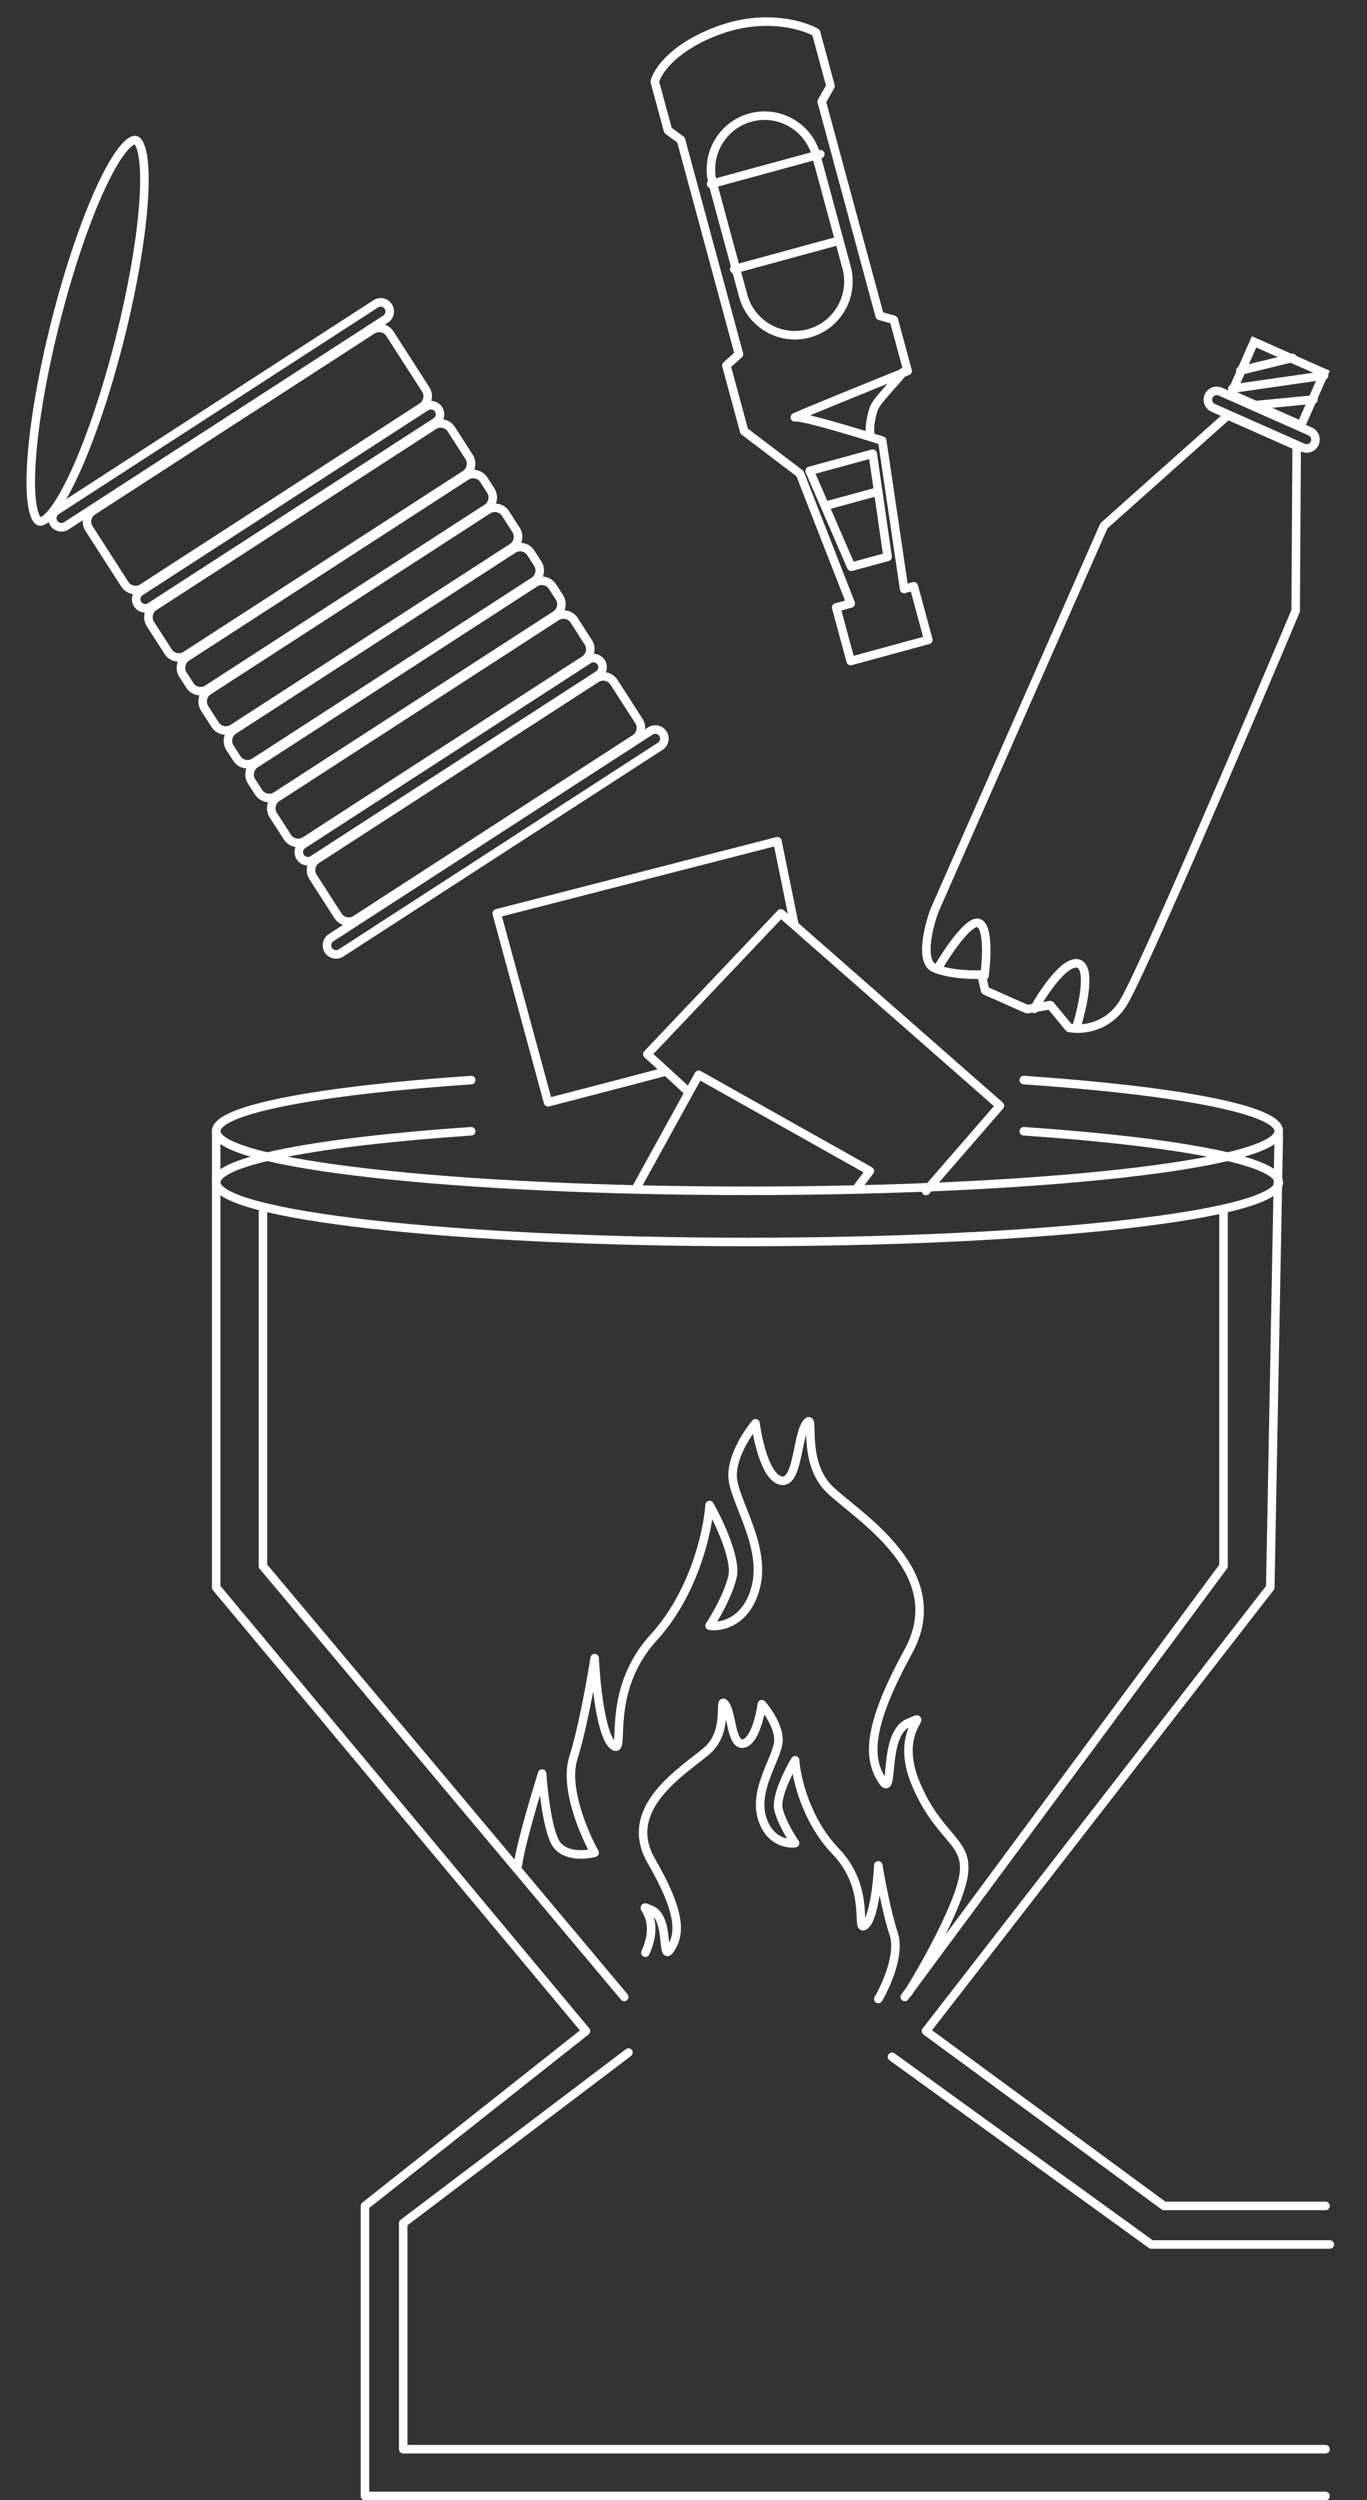 <svg width="175" height="320" viewBox="0 0 175 320" fill="none" xmlns="http://www.w3.org/2000/svg">
<rect x="0" y="0" width="175" height="320" fill="#333333" stroke="none"/>
<path fill-rule="evenodd" clip-rule="evenodd" d="M48.397 39.343L7.528 65.798C7.241 65.984 7.158 66.368 7.343 66.655C7.529 66.943 7.911 67.026 8.198 66.84L49.067 40.386C49.354 40.2 49.436 39.816 49.251 39.528C49.066 39.24 48.683 39.157 48.397 39.343ZM6.938 64.88C6.146 65.393 5.918 66.453 6.429 67.247C6.94 68.042 7.996 68.27 8.788 67.758L49.657 41.303C50.449 40.791 50.677 39.731 50.166 38.936C49.655 38.142 48.599 37.913 47.806 38.426L6.938 64.88Z" fill="white"/>
<path fill-rule="evenodd" clip-rule="evenodd" d="M83.554 94.013L42.685 120.468C42.398 120.653 42.315 121.037 42.501 121.325C42.686 121.613 43.068 121.696 43.355 121.51L84.224 95.056C84.511 94.87 84.594 94.486 84.408 94.198C84.223 93.91 83.841 93.828 83.554 94.013ZM42.095 119.55C41.303 120.063 41.075 121.123 41.586 121.917C42.097 122.712 43.153 122.94 43.945 122.428L84.814 95.973C85.606 95.46 85.834 94.401 85.323 93.606C84.812 92.812 83.756 92.583 82.964 93.096L42.095 119.55Z" fill="white"/>
<path fill-rule="evenodd" clip-rule="evenodd" d="M54.826 52.5L18.26 76.17C17.973 76.356 17.89 76.74 18.075 77.028C18.26 77.315 18.643 77.398 18.93 77.212L55.497 53.543C55.784 53.357 55.866 52.973 55.681 52.685C55.496 52.397 55.113 52.314 54.826 52.5ZM17.67 75.252C16.878 75.765 16.65 76.825 17.161 77.619C17.672 78.414 18.728 78.642 19.52 78.13L56.087 54.46C56.879 53.947 57.107 52.888 56.596 52.093C56.085 51.298 55.028 51.07 54.236 51.583L17.67 75.252Z" fill="white"/>
<path fill-rule="evenodd" clip-rule="evenodd" d="M47.955 42.685L12.178 65.844C11.673 66.171 11.528 66.847 11.854 67.353L16.433 74.474C16.759 74.981 17.432 75.126 17.937 74.799L53.714 51.641C54.219 51.314 54.364 50.638 54.039 50.131L49.46 43.011C49.134 42.504 48.46 42.358 47.955 42.685ZM11.588 64.927C10.578 65.58 10.288 66.932 10.939 67.945L15.518 75.066C16.17 76.079 17.517 76.371 18.527 75.717L54.304 52.558C55.314 51.904 55.605 50.553 54.953 49.539L50.374 42.419C49.722 41.406 48.375 41.114 47.365 41.768L11.588 64.927Z" fill="white"/>
<path fill-rule="evenodd" clip-rule="evenodd" d="M55.819 54.914L20.042 78.073C19.537 78.399 19.392 79.075 19.718 79.582L21.984 83.106C22.31 83.612 22.983 83.758 23.488 83.431L59.265 60.273C59.77 59.946 59.916 59.27 59.59 58.763L57.324 55.239C56.998 54.733 56.324 54.587 55.819 54.914ZM19.452 77.155C18.442 77.809 18.152 79.16 18.803 80.174L21.07 83.698C21.721 84.711 23.068 85.002 24.078 84.349L59.855 61.19C60.865 60.536 61.156 59.185 60.504 58.171L58.238 54.647C57.587 53.634 56.239 53.343 55.229 53.996L19.452 77.155Z" fill="white"/>
<path fill-rule="evenodd" clip-rule="evenodd" d="M59.983 61.388L24.206 84.546C23.701 84.873 23.555 85.549 23.881 86.055L24.759 87.421C25.085 87.928 25.759 88.074 26.264 87.747L62.041 64.588C62.546 64.261 62.691 63.585 62.365 63.079L61.487 61.713C61.161 61.206 60.488 61.06 59.983 61.388ZM23.616 83.629C22.606 84.282 22.315 85.634 22.967 86.647L23.845 88.013C24.497 89.026 25.844 89.318 26.854 88.664L62.631 65.505C63.641 64.852 63.931 63.5 63.28 62.487L62.401 61.121C61.75 60.108 60.403 59.816 59.393 60.47L23.616 83.629Z" fill="white"/>
<path fill-rule="evenodd" clip-rule="evenodd" d="M62.758 65.704L26.981 88.862C26.476 89.189 26.331 89.865 26.657 90.372L27.997 92.457C28.323 92.964 28.997 93.109 29.502 92.782L65.279 69.624C65.784 69.297 65.929 68.621 65.603 68.115L64.263 66.029C63.937 65.523 63.263 65.377 62.758 65.704ZM26.391 87.945C25.381 88.599 25.09 89.95 25.742 90.964L27.083 93.049C27.735 94.062 29.082 94.354 30.092 93.7L65.869 70.541C66.879 69.887 67.169 68.536 66.518 67.523L65.177 65.438C64.525 64.424 63.178 64.133 62.168 64.786L26.391 87.945Z" fill="white"/>
<path fill-rule="evenodd" clip-rule="evenodd" d="M65.996 70.739L30.219 93.898C29.714 94.225 29.569 94.9 29.895 95.407L30.773 96.773C31.099 97.279 31.773 97.425 32.278 97.098L68.055 73.94C68.56 73.613 68.705 72.937 68.379 72.43L67.501 71.064C67.175 70.558 66.501 70.412 65.996 70.739ZM29.629 92.98C28.619 93.634 28.329 94.986 28.98 95.999L29.859 97.365C30.51 98.378 31.858 98.669 32.867 98.016L68.645 74.857C69.655 74.203 69.945 72.852 69.293 71.838L68.415 70.473C67.763 69.459 66.416 69.168 65.406 69.822L29.629 92.98Z" fill="white"/>
<path fill-rule="evenodd" clip-rule="evenodd" d="M68.772 75.055L32.995 98.214C32.49 98.541 32.345 99.217 32.67 99.723L33.549 101.089C33.874 101.596 34.548 101.742 35.053 101.415L70.83 78.256C71.335 77.929 71.481 77.253 71.155 76.747L70.276 75.381C69.951 74.874 69.277 74.728 68.772 75.055ZM32.405 97.297C31.395 97.951 31.104 99.302 31.756 100.315L32.634 101.681C33.286 102.694 34.633 102.986 35.643 102.332L71.42 79.173C72.43 78.52 72.721 77.168 72.069 76.155L71.191 74.789C70.539 73.776 69.192 73.484 68.182 74.138L32.405 97.297Z" fill="white"/>
<path fill-rule="evenodd" clip-rule="evenodd" d="M71.547 79.372L35.77 102.53C35.265 102.857 35.12 103.533 35.446 104.04L37.249 106.844C37.575 107.351 38.249 107.497 38.754 107.17L74.531 84.011C75.036 83.684 75.181 83.008 74.855 82.502L73.052 79.697C72.726 79.191 72.052 79.045 71.547 79.372ZM35.181 101.613C34.17 102.267 33.88 103.618 34.532 104.632L36.335 107.436C36.987 108.45 38.334 108.741 39.344 108.087L75.121 84.929C76.131 84.275 76.421 82.923 75.77 81.91L73.966 79.105C73.315 78.092 71.968 77.801 70.957 78.454L35.181 101.613Z" fill="white"/>
<path fill-rule="evenodd" clip-rule="evenodd" d="M75.643 84.871L39.076 108.541C38.789 108.727 38.707 109.111 38.892 109.399C39.077 109.686 39.46 109.769 39.747 109.584L76.314 85.914C76.601 85.728 76.683 85.344 76.498 85.056C76.313 84.768 75.93 84.685 75.643 84.871ZM38.486 107.624C37.694 108.136 37.467 109.196 37.978 109.99C38.489 110.785 39.545 111.014 40.337 110.501L76.904 86.831C77.696 86.318 77.923 85.259 77.412 84.464C76.901 83.67 75.845 83.441 75.053 83.954L38.486 107.624Z" fill="white"/>
<path fill-rule="evenodd" clip-rule="evenodd" d="M76.636 87.285L40.859 110.444C40.354 110.77 40.209 111.446 40.534 111.953L43.726 116.915C44.051 117.422 44.725 117.568 45.23 117.241L81.007 94.082C81.512 93.755 81.657 93.08 81.332 92.573L78.14 87.61C77.814 87.104 77.141 86.958 76.636 87.285ZM40.269 109.526C39.259 110.18 38.968 111.531 39.62 112.545L42.811 117.507C43.463 118.521 44.81 118.812 45.82 118.158L81.597 95C82.607 94.346 82.898 92.994 82.246 91.981L79.055 87.019C78.403 86.005 77.056 85.714 76.046 86.368L40.269 109.526Z" fill="white"/>
<path fill-rule="evenodd" clip-rule="evenodd" d="M9.068 60.336C11.011 56.117 13.083 50.086 14.808 43.247C16.532 36.409 17.568 30.115 17.859 25.476C18.005 23.148 17.959 21.292 17.741 20.011C17.632 19.367 17.489 18.933 17.349 18.671C17.297 18.573 17.254 18.516 17.227 18.485C17.188 18.5 17.124 18.529 17.032 18.59C16.784 18.754 16.453 19.067 16.051 19.582C15.252 20.605 14.333 22.216 13.357 24.334C11.414 28.553 9.342 34.584 7.618 41.422C5.894 48.261 4.857 54.555 4.567 59.194C4.421 61.522 4.467 63.378 4.684 64.659C4.794 65.303 4.936 65.737 5.077 65.999C5.129 66.097 5.171 66.153 5.199 66.184C5.238 66.17 5.301 66.141 5.394 66.08C5.642 65.916 5.973 65.602 6.375 65.088C7.173 64.065 8.093 62.454 9.068 60.336ZM5.151 66.197C5.151 66.197 5.153 66.196 5.157 66.196C5.153 66.197 5.151 66.197 5.151 66.197ZM5.23 66.215C5.234 66.217 5.235 66.218 5.235 66.218C5.235 66.218 5.234 66.217 5.23 66.215ZM17.275 18.473C17.275 18.473 17.273 18.474 17.269 18.474C17.273 18.473 17.275 18.473 17.275 18.473ZM17.195 18.455C17.192 18.453 17.19 18.452 17.19 18.452C17.19 18.452 17.192 18.453 17.195 18.455ZM4.928 67.26C7.496 67.912 12.391 57.281 15.863 43.515C19.334 29.749 20.066 18.061 17.498 17.41C14.93 16.758 10.034 27.389 6.563 41.155C3.092 54.921 2.36 66.608 4.928 67.26Z" fill="white"/>
<path fill-rule="evenodd" clip-rule="evenodd" d="M119.367 81.752C119.446 82.043 119.275 82.343 118.985 82.422L109.045 85.131C108.755 85.21 108.456 85.038 108.377 84.747L106.521 77.891C106.442 77.6 106.613 77.3 106.903 77.221L108.181 76.873L101.955 60.95L94.94 55.626C94.844 55.553 94.775 55.45 94.743 55.334L92.465 46.919C92.411 46.72 92.474 46.507 92.628 46.369L93.987 45.151L86.701 18.236L85.19 17.13C85.091 17.057 85.019 16.952 84.986 16.832L83.299 10.599C83.275 10.511 83.273 10.418 83.295 10.329C83.664 8.775 85.931 5.512 91.86 3.352C97.849 1.169 102.896 2.629 104.737 3.687C104.863 3.759 104.954 3.878 104.992 4.018L106.848 10.874C106.886 11.014 106.867 11.163 106.795 11.289L105.776 13.074L113.061 39.982L114.571 40.41C114.755 40.462 114.898 40.607 114.948 40.792L116.72 47.337C116.792 47.604 116.654 47.883 116.398 47.986C113.843 49.017 110.056 50.551 107.002 51.801C105.728 52.323 104.583 52.795 103.708 53.16C104.499 53.347 105.475 53.607 106.515 53.899C108.79 54.538 111.397 55.337 113.103 55.878C113.302 55.941 113.447 56.111 113.478 56.318L116.192 74.69L116.843 74.512C117.133 74.433 117.432 74.605 117.511 74.896L119.367 81.752ZM118.174 81.512L116.603 75.709L115.886 75.904C115.736 75.945 115.576 75.92 115.445 75.835C115.315 75.749 115.228 75.612 115.205 75.458L112.451 56.816C110.757 56.282 108.342 55.545 106.221 54.95C105.09 54.633 104.049 54.357 103.248 54.174C102.847 54.082 102.514 54.016 102.264 53.978C102.139 53.96 102.044 53.95 101.976 53.946C101.94 53.944 101.92 53.945 101.912 53.945C101.896 53.949 101.877 53.954 101.856 53.957C101.842 53.96 101.81 53.965 101.77 53.966C101.75 53.966 101.714 53.966 101.671 53.959C101.635 53.954 101.546 53.937 101.451 53.874C101.336 53.797 101.224 53.656 101.209 53.46C101.197 53.298 101.259 53.181 101.286 53.136C101.339 53.049 101.403 52.997 101.416 52.987L101.418 52.986C101.456 52.955 101.494 52.934 101.506 52.927L101.506 52.927C101.566 52.893 101.662 52.849 101.764 52.803C101.984 52.704 102.34 52.551 102.798 52.358C103.717 51.971 105.063 51.416 106.591 50.79C109.473 49.61 113.006 48.178 115.543 47.154L113.979 41.376L112.469 40.949C112.285 40.897 112.142 40.752 112.092 40.566L104.667 13.142C104.629 13.002 104.648 12.853 104.72 12.727L105.739 10.942L104.003 4.529C102.255 3.623 97.685 2.391 92.231 4.378C86.713 6.389 84.752 9.29 84.388 10.457L85.986 16.361L87.497 17.468C87.596 17.541 87.668 17.646 87.701 17.765L95.126 45.19C95.18 45.39 95.117 45.603 94.963 45.74L93.603 46.959L95.745 54.867L102.733 60.172C102.813 60.233 102.875 60.315 102.912 60.408L109.416 77.041C109.472 77.185 109.465 77.347 109.396 77.485C109.326 77.624 109.201 77.726 109.052 77.767L107.713 78.132L109.284 83.934L118.174 81.512Z" fill="white"/>
<path fill-rule="evenodd" clip-rule="evenodd" d="M111.586 56.33C111.296 56.409 110.998 56.237 110.919 55.946C110.777 55.424 110.798 54.746 110.882 54.103C110.969 53.444 111.133 52.754 111.327 52.175C111.449 51.807 111.722 51.392 112.022 50.994C112.333 50.581 112.716 50.133 113.106 49.69C113.307 49.462 113.508 49.237 113.703 49.019C114.286 48.368 114.816 47.776 115.131 47.333C115.306 47.087 115.645 47.03 115.89 47.206C116.135 47.381 116.191 47.722 116.017 47.967C115.663 48.465 115.069 49.128 114.474 49.793C114.288 50.001 114.101 50.21 113.922 50.413C113.536 50.852 113.175 51.275 112.89 51.652C112.595 52.044 112.42 52.336 112.359 52.521C112.187 53.037 112.039 53.659 111.961 54.246C111.882 54.849 111.885 55.351 111.969 55.66C112.048 55.951 111.876 56.251 111.586 56.33Z" fill="white"/>
<path fill-rule="evenodd" clip-rule="evenodd" d="M91.777 23.348L95.659 37.683C96.573 41.06 100.042 43.054 103.408 42.136C106.774 41.219 108.761 37.738 107.847 34.361L103.966 20.026C103.052 16.649 99.582 14.655 96.216 15.572C92.85 16.49 90.863 19.971 91.777 23.348ZM103.693 43.19C107.639 42.115 109.969 38.034 108.897 34.075L105.016 19.74C103.944 15.781 99.877 13.444 95.931 14.519C91.985 15.594 89.655 19.675 90.727 23.634L94.609 37.969C95.68 41.928 99.748 44.266 103.693 43.19Z" fill="white"/>
<path fill-rule="evenodd" clip-rule="evenodd" d="M107.873 30.673C107.952 30.964 107.78 31.264 107.49 31.343L94.134 34.983C93.844 35.062 93.545 34.89 93.466 34.599C93.387 34.308 93.558 34.008 93.848 33.929L107.205 30.289C107.495 30.21 107.794 30.382 107.873 30.673ZM105.541 19.596C105.62 19.887 105.449 20.187 105.159 20.266L91.18 24.075C90.891 24.154 90.591 23.982 90.513 23.692C90.434 23.401 90.605 23.101 90.895 23.021L104.873 19.212C105.163 19.133 105.462 19.305 105.541 19.596Z" fill="white"/>
<path fill-rule="evenodd" clip-rule="evenodd" d="M114.169 71.191C114.208 71.464 114.038 71.724 113.773 71.796L109.114 73.066C108.853 73.137 108.58 73.005 108.472 72.757L103.149 60.487C103.086 60.342 103.089 60.176 103.157 60.033C103.226 59.89 103.353 59.784 103.505 59.742L111.581 57.541C111.732 57.501 111.892 57.526 112.023 57.612C112.153 57.698 112.24 57.835 112.262 57.99L114.169 71.191ZM113.023 70.869L111.971 63.586L106.345 65.119L109.282 71.888L113.023 70.869ZM105.906 64.108L111.814 62.498L111.274 58.757L104.398 60.631L105.906 64.108Z" fill="white"/>
<path fill-rule="evenodd" clip-rule="evenodd" d="M156.814 52.758C156.973 52.616 157.2 52.58 157.395 52.666L166.216 56.578C166.414 56.666 166.541 56.864 166.54 57.081L166.412 78.182C166.411 78.253 166.397 78.325 166.369 78.391C163.106 86.144 158.079 97.969 153.605 108.245C151.368 113.383 149.268 118.136 147.595 121.801C146.759 123.633 146.028 125.195 145.44 126.399C144.857 127.589 144.399 128.462 144.11 128.889C141.843 132.242 138.273 132.419 136.736 132.076C136.618 132.05 136.512 131.985 136.435 131.891L134.246 129.236L131.578 129.7C131.472 129.718 131.363 129.705 131.265 129.661L125.896 127.28C125.739 127.211 125.625 127.071 125.586 126.904L125.214 125.291C124.57 125.3 123.702 125.276 122.787 125.182C121.641 125.064 120.375 124.832 119.377 124.389C118.708 124.093 118.356 123.484 118.188 122.83C118.021 122.18 118.015 121.413 118.087 120.649C118.233 119.115 118.716 117.434 119.114 116.354C119.118 116.343 119.122 116.333 119.127 116.322L140.826 67.072C140.857 67.001 140.904 66.937 140.962 66.885L156.814 52.758ZM157.275 53.807L141.773 67.622L120.129 116.748C119.752 117.776 119.304 119.352 119.171 120.753C119.103 121.46 119.12 122.083 119.242 122.558C119.363 123.028 119.564 123.278 119.816 123.39C120.659 123.764 121.792 123.982 122.898 124.096C123.995 124.209 125.019 124.215 125.618 124.186C125.881 124.174 126.115 124.352 126.174 124.609L126.585 126.392L131.554 128.596L134.371 128.106C134.564 128.072 134.759 128.145 134.884 128.296L137.149 131.045C138.488 131.27 141.353 131.022 143.21 128.276C143.448 127.924 143.874 127.122 144.463 125.918C145.045 124.727 145.771 123.174 146.606 121.346C148.275 117.69 150.372 112.944 152.608 107.808C157.06 97.581 162.061 85.818 165.324 78.066L165.449 57.432L157.275 53.807Z" fill="white"/>
<path fill-rule="evenodd" clip-rule="evenodd" d="M135.122 125.984C133.991 127.402 133.065 129.008 132.919 129.338C132.798 129.614 132.476 129.739 132.202 129.617C131.927 129.495 131.802 129.173 131.924 128.897C132.118 128.457 133.101 126.771 134.273 125.301C134.86 124.566 135.521 123.85 136.18 123.37C136.807 122.913 137.611 122.543 138.378 122.883C139.028 123.171 139.288 123.865 139.392 124.51C139.5 125.186 139.472 126.01 139.375 126.85C139.182 128.538 138.696 130.433 138.31 131.663C138.219 131.951 137.914 132.11 137.627 132.019C137.34 131.929 137.181 131.622 137.272 131.335C137.646 130.143 138.111 128.32 138.294 126.725C138.386 125.924 138.403 125.215 138.317 124.684C138.227 124.122 138.054 123.934 137.938 123.882C137.745 123.797 137.395 123.834 136.82 124.253C136.277 124.649 135.687 125.276 135.122 125.984ZM123.096 120.424C122.094 121.664 121.079 123.251 120.45 124.334C120.299 124.595 119.966 124.683 119.706 124.532C119.447 124.38 119.359 124.046 119.51 123.785C120.154 122.674 121.201 121.036 122.251 119.736C122.772 119.09 123.315 118.502 123.825 118.107C124.079 117.91 124.349 117.741 124.625 117.646C124.903 117.55 125.233 117.513 125.552 117.655C126.095 117.896 126.368 118.474 126.521 119.002C126.683 119.563 126.76 120.25 126.789 120.952C126.846 122.361 126.709 123.946 126.566 124.977C126.525 125.276 126.25 125.484 125.952 125.443C125.655 125.401 125.447 125.125 125.488 124.827C125.625 123.836 125.755 122.319 125.701 120.996C125.674 120.332 125.602 119.745 125.475 119.306C125.339 118.836 125.185 118.687 125.113 118.654C125.105 118.652 125.067 118.648 124.98 118.678C124.86 118.72 124.696 118.811 124.49 118.971C124.08 119.289 123.6 119.8 123.096 120.424ZM125.115 118.655C125.115 118.655 125.115 118.655 125.113 118.654L125.115 118.655Z" fill="white"/>
<path fill-rule="evenodd" clip-rule="evenodd" d="M167.509 55.723L156.004 50.62C155.707 50.488 155.359 50.623 155.228 50.922C155.096 51.22 155.231 51.569 155.528 51.701L167.033 56.804C167.331 56.936 167.678 56.801 167.81 56.502C167.942 56.204 167.807 55.855 167.509 55.723ZM156.444 49.622C155.597 49.246 154.607 49.63 154.232 50.48C153.858 51.331 154.241 52.324 155.088 52.7L166.593 57.802C167.44 58.178 168.431 57.794 168.805 56.944C169.18 56.093 168.797 55.1 167.949 54.724L156.444 49.622Z" fill="white"/>
<path fill-rule="evenodd" clip-rule="evenodd" d="M168.798 48.015L160.818 44.476L158.307 50.174L166.288 53.714L168.798 48.015ZM160.263 43.036L156.872 50.731L166.843 55.154L170.234 47.458L160.263 43.036Z" fill="white"/>
<path fill-rule="evenodd" clip-rule="evenodd" d="M165.991 45.673C166.062 45.966 165.883 46.261 165.591 46.333L158.911 47.969C158.619 48.041 158.324 47.861 158.253 47.568C158.182 47.275 158.361 46.98 158.652 46.908L165.333 45.272C165.625 45.2 165.92 45.38 165.991 45.673ZM170.05 47.98C170.093 48.279 169.886 48.555 169.589 48.598L157.842 50.288C157.544 50.331 157.268 50.123 157.226 49.825C157.183 49.526 157.39 49.25 157.687 49.207L169.434 47.517C169.732 47.475 170.007 47.682 170.05 47.98ZM168.697 51.084C168.726 51.384 168.507 51.65 168.207 51.679L160.546 52.421C160.247 52.45 159.981 52.23 159.952 51.93C159.923 51.63 160.142 51.363 160.441 51.334L168.103 50.593C168.402 50.564 168.668 50.783 168.697 51.084Z" fill="white"/>
<path fill-rule="evenodd" clip-rule="evenodd" d="M27.677 144.22C27.978 144.22 28.221 144.464 28.221 144.766V202.979L75.433 259.6C75.527 259.714 75.572 259.86 75.556 260.007C75.541 260.154 75.468 260.288 75.352 260.379L47.265 282.597V318.908H169.691C169.992 318.908 170.235 319.152 170.235 319.454C170.235 319.755 169.992 320 169.691 320H46.721C46.421 320 46.177 319.755 46.177 319.454V282.333C46.177 282.166 46.254 282.008 46.384 281.904L74.238 259.87L27.26 203.527C27.178 203.429 27.133 203.305 27.133 203.177V144.766C27.133 144.464 27.377 144.22 27.677 144.22ZM163.716 144.787C164.016 144.793 164.255 145.042 164.25 145.343L163.162 203.187C163.159 203.305 163.119 203.419 163.047 203.512L119.318 259.843L149.193 281.787H169.691C169.992 281.787 170.235 282.031 170.235 282.333C170.235 282.634 169.992 282.879 169.691 282.879H149.015C148.899 282.879 148.787 282.842 148.693 282.773L118.223 260.391C118.104 260.304 118.026 260.172 118.005 260.026C117.985 259.88 118.025 259.732 118.115 259.615L162.077 202.985L163.162 145.323C163.167 145.021 163.416 144.781 163.716 144.787Z" fill="white"/>
<path fill-rule="evenodd" clip-rule="evenodd" d="M103.202 183.593C103.145 183.787 103.089 184.001 103.034 184.232C102.94 184.63 102.852 185.056 102.762 185.496L102.75 185.553C102.664 185.972 102.576 186.403 102.48 186.818C102.283 187.668 102.038 188.527 101.66 189.136C101.468 189.446 101.216 189.733 100.88 189.906C100.527 190.088 100.133 190.118 99.725 190C99.082 189.815 98.579 189.306 98.19 188.726C97.794 188.136 97.466 187.399 97.197 186.635C96.835 185.608 96.567 184.489 96.386 183.522C96.05 184.011 95.691 184.596 95.368 185.229C94.77 186.398 94.324 187.676 94.324 188.811C94.324 189.494 94.567 190.369 94.958 191.442C95.141 191.946 95.351 192.479 95.573 193.042L95.605 193.123C95.838 193.713 96.081 194.334 96.314 194.975C97.239 197.523 98.03 200.485 97.248 203.398C96.626 205.715 95.441 207.097 94.169 207.859C92.914 208.612 91.609 208.739 90.757 208.611C90.573 208.583 90.416 208.463 90.34 208.293C90.265 208.122 90.282 207.924 90.385 207.769C91.148 206.618 92.768 203.798 93.249 201.643C93.351 201.188 93.321 200.555 93.167 199.785C93.016 199.026 92.754 198.182 92.435 197.33C92.057 196.318 91.605 195.311 91.177 194.444C90.568 198.358 88.627 204.966 84.094 209.934C80.945 213.384 80.13 217.113 79.873 219.808C79.809 220.483 79.78 221.093 79.758 221.621C79.755 221.686 79.752 221.751 79.75 221.814C79.732 222.255 79.716 222.65 79.682 222.958C79.662 223.134 79.635 223.31 79.587 223.464C79.544 223.604 79.46 223.813 79.269 223.958C79.035 224.137 78.767 224.132 78.559 224.06C78.378 223.996 78.216 223.877 78.08 223.757C77.58 223.319 77.219 222.524 76.941 221.66C76.653 220.765 76.419 219.683 76.231 218.56C76.118 217.883 76.02 217.186 75.938 216.498C75.395 219.38 74.664 222.799 73.913 225.172C73.376 226.871 73.668 229.146 74.316 231.375C74.958 233.583 75.917 235.645 76.6 236.859C76.683 237.006 76.693 237.184 76.628 237.34C76.562 237.496 76.428 237.612 76.265 237.655C75.581 237.835 74.498 237.979 73.433 237.825C72.37 237.672 71.225 237.203 70.605 236.06C70.051 235.039 69.655 233.292 69.379 231.599C69.28 230.992 69.195 230.38 69.123 229.794C68.845 230.73 68.539 231.781 68.243 232.843C67.597 235.155 67.011 237.469 66.849 238.751C66.811 239.05 66.539 239.262 66.241 239.224C65.943 239.186 65.732 238.912 65.77 238.613C65.944 237.238 66.553 234.846 67.195 232.548C67.84 230.236 68.531 227.974 68.882 226.838C68.959 226.586 69.205 226.426 69.465 226.457C69.726 226.488 69.927 226.701 69.944 226.964C70.013 228.029 70.18 229.746 70.453 231.423C70.731 233.126 71.106 234.7 71.561 235.538C71.949 236.255 72.696 236.616 73.588 236.745C74.177 236.83 74.785 236.805 75.297 236.735C74.631 235.445 73.835 233.62 73.271 231.681C72.609 229.402 72.237 226.862 72.876 224.842C74.039 221.166 75.169 214.849 75.589 212.138C75.632 211.861 75.877 211.662 76.156 211.677C76.436 211.692 76.658 211.918 76.67 212.198C76.74 213.76 76.938 216.186 77.304 218.379C77.488 219.476 77.711 220.501 77.976 221.324C78.186 221.976 78.405 222.442 78.611 222.726C78.634 222.475 78.647 222.159 78.662 221.769C78.665 221.707 78.668 221.642 78.671 221.575C78.693 221.042 78.723 220.409 78.79 219.704C79.059 216.878 79.924 212.886 83.291 209.197C88.391 203.608 90.089 195.786 90.295 192.595C90.31 192.354 90.481 192.152 90.716 192.098C90.95 192.044 91.192 192.151 91.311 192.36C91.917 193.431 92.792 195.176 93.454 196.946C93.785 197.831 94.067 198.735 94.234 199.571C94.399 200.397 94.462 201.207 94.311 201.881C93.883 203.798 92.672 206.107 91.816 207.537C92.355 207.475 92.987 207.296 93.611 206.922C94.62 206.317 95.642 205.181 96.197 203.114C96.886 200.549 96.206 197.866 95.292 195.349C95.065 194.724 94.826 194.115 94.593 193.524L94.559 193.439C94.339 192.88 94.124 192.335 93.936 191.816C93.544 190.741 93.236 189.706 93.236 188.811C93.236 187.423 93.77 185.962 94.399 184.731C95.032 183.492 95.792 182.428 96.307 181.817C96.447 181.652 96.67 181.585 96.877 181.647C97.084 181.708 97.235 181.886 97.262 182.101C97.399 183.182 97.718 184.835 98.223 186.272C98.476 186.991 98.768 187.633 99.093 188.116C99.424 188.61 99.743 188.87 100.024 188.951C100.194 188.999 100.3 188.977 100.383 188.935C100.482 188.884 100.603 188.773 100.736 188.559C101.009 188.12 101.223 187.423 101.42 186.571C101.513 186.17 101.598 185.752 101.685 185.329L101.696 185.276C101.785 184.839 101.877 184.396 101.976 183.979C102.167 183.173 102.41 182.358 102.804 181.839C102.892 181.724 102.993 181.605 103.108 181.518C103.204 181.445 103.466 181.279 103.781 181.411C104.056 181.526 104.145 181.785 104.173 181.873C104.211 181.994 104.23 182.13 104.242 182.253C104.264 182.48 104.27 182.78 104.278 183.106C104.279 183.136 104.279 183.166 104.28 183.196C104.289 183.568 104.3 183.993 104.332 184.457C104.461 186.33 104.92 188.721 106.756 190.4C107.308 190.905 107.983 191.458 108.743 192.082C109.359 192.587 110.032 193.138 110.74 193.746C112.291 195.078 113.945 196.632 115.305 198.398C116.666 200.164 117.749 202.166 118.127 204.395C118.507 206.635 118.166 209.063 116.744 211.655C114.023 216.615 112.799 219.993 112.445 222.429C112.115 224.702 112.542 226.155 113.242 227.338C113.255 227.242 113.267 227.136 113.28 227.02C113.301 226.829 113.321 226.62 113.343 226.395L113.343 226.391C113.365 226.166 113.388 225.925 113.414 225.675C113.52 224.684 113.683 223.514 114.047 222.486C114.409 221.465 115.006 220.487 116.047 220.025C116.146 219.981 116.239 219.939 116.326 219.9C116.595 219.78 116.805 219.686 116.951 219.629C117.037 219.595 117.162 219.549 117.284 219.536C117.34 219.53 117.487 219.519 117.641 219.599C117.845 219.706 117.933 219.899 117.948 220.061C117.96 220.187 117.929 220.29 117.915 220.334C117.897 220.388 117.874 220.438 117.856 220.477C117.822 220.547 117.776 220.631 117.732 220.71L117.722 220.727C117.623 220.907 117.497 221.136 117.37 221.427C116.875 222.563 116.305 224.771 117.817 228.277C119.119 231.293 120.554 232.987 121.724 234.369C121.938 234.621 122.143 234.863 122.337 235.101C122.964 235.871 123.501 236.629 123.779 237.559C124.061 238.499 124.062 239.557 123.731 240.91C123.21 243.036 121.923 245.894 120.55 248.572C119.171 251.261 117.682 253.815 116.729 255.348C116.57 255.604 116.234 255.682 115.979 255.522C115.724 255.363 115.647 255.026 115.805 254.77C116.744 253.259 118.218 250.732 119.582 248.072C120.952 245.401 122.186 242.641 122.674 240.65C122.973 239.43 122.948 238.578 122.737 237.873C122.523 237.158 122.101 236.537 121.494 235.792C121.311 235.567 121.113 235.333 120.904 235.087C119.727 233.699 118.189 231.885 116.819 228.71C115.223 225.013 115.734 222.524 116.324 221.106C115.768 221.422 115.365 222.028 115.072 222.852C114.754 223.75 114.601 224.811 114.496 225.791C114.471 226.035 114.448 226.27 114.426 226.496C114.404 226.721 114.384 226.938 114.362 227.139C114.319 227.527 114.27 227.899 114.188 228.174C114.149 228.307 114.086 228.476 113.972 228.615C113.839 228.779 113.607 228.927 113.307 228.878C113.07 228.84 112.898 228.691 112.792 228.582C112.674 228.46 112.56 228.302 112.445 228.122C111.536 226.685 110.981 224.934 111.368 222.272C111.75 219.644 113.047 216.131 115.791 211.129C117.101 208.74 117.39 206.561 117.054 204.578C116.716 202.583 115.737 200.745 114.444 199.066C113.151 197.387 111.562 195.889 110.032 194.575C109.375 194.01 108.714 193.468 108.095 192.961C107.305 192.312 106.583 191.719 106.023 191.207C103.866 189.234 103.38 186.478 103.246 184.532C103.223 184.195 103.21 183.879 103.202 183.593ZM113.6 227.846C113.6 227.846 113.598 227.845 113.594 227.842C113.598 227.844 113.6 227.846 113.6 227.846ZM78.535 223.174C78.535 223.174 78.536 223.172 78.538 223.169C78.536 223.173 78.535 223.174 78.535 223.174Z" fill="white"/>
<path fill-rule="evenodd" clip-rule="evenodd" d="M92.93 220.067C92.957 220.189 92.984 220.314 93.011 220.442L93.02 220.482C93.082 220.769 93.146 221.067 93.217 221.354C93.359 221.938 93.543 222.556 93.834 223.002C93.984 223.232 94.186 223.452 94.462 223.587C94.75 223.728 95.067 223.748 95.39 223.661C95.9 223.522 96.29 223.14 96.584 222.726C96.882 222.304 97.126 221.782 97.324 221.249C97.545 220.653 97.719 220.013 97.847 219.427C98.028 219.694 98.211 219.992 98.381 220.307C98.808 221.1 99.115 221.945 99.115 222.678C99.115 223.108 98.951 223.679 98.668 224.416C98.536 224.76 98.385 225.124 98.224 225.511L98.202 225.566C98.033 225.971 97.856 226.4 97.686 226.842C97.015 228.596 96.421 230.68 97.005 232.744C97.469 234.38 98.355 235.365 99.31 235.909C100.249 236.442 101.223 236.533 101.865 236.441C102.052 236.415 102.212 236.292 102.287 236.118C102.363 235.944 102.342 235.743 102.234 235.588C101.683 234.8 100.528 232.887 100.188 231.444C100.124 231.172 100.14 230.769 100.248 230.251C100.355 229.744 100.541 229.175 100.769 228.595C100.983 228.054 101.229 227.514 101.474 227.021C101.996 229.772 103.433 234.046 106.569 237.306C108.812 239.638 109.392 242.154 109.575 243.978C109.621 244.436 109.642 244.85 109.658 245.212C109.66 245.257 109.662 245.301 109.664 245.345C109.677 245.645 109.689 245.925 109.714 246.143C109.729 246.269 109.751 246.404 109.79 246.527C109.826 246.638 109.903 246.823 110.082 246.953C110.298 247.109 110.538 247.101 110.717 247.042C110.873 246.991 111.006 246.895 111.111 246.809C111.51 246.476 111.784 245.89 111.987 245.291C112.2 244.664 112.371 243.911 112.508 243.135C112.541 242.951 112.571 242.765 112.6 242.578C112.97 244.355 113.428 246.293 113.898 247.702C114.268 248.81 114.071 250.323 113.605 251.845C113.145 253.345 112.457 254.747 111.969 255.571C111.815 255.83 111.9 256.165 112.158 256.319C112.416 256.473 112.75 256.388 112.904 256.129C113.43 255.243 114.156 253.761 114.645 252.166C115.127 250.593 115.412 248.8 114.93 247.355C114.093 244.847 113.277 240.523 112.973 238.663C112.928 238.387 112.683 238.19 112.405 238.206C112.127 238.222 111.906 238.446 111.893 238.725C111.843 239.792 111.7 241.449 111.437 242.945C111.305 243.694 111.145 244.386 110.957 244.939C110.89 245.137 110.823 245.306 110.757 245.446C110.755 245.399 110.753 245.349 110.751 245.297C110.749 245.254 110.747 245.21 110.745 245.164C110.729 244.797 110.707 244.358 110.658 243.869C110.461 241.902 109.824 239.118 107.352 236.548C103.697 232.749 102.478 227.424 102.331 225.263C102.315 225.025 102.147 224.825 101.915 224.769C101.684 224.713 101.444 224.814 101.321 225.019C100.879 225.761 100.241 226.967 99.757 228.194C99.516 228.807 99.307 229.438 99.184 230.026C99.062 230.603 99.011 231.192 99.129 231.695C99.413 232.9 100.156 234.315 100.757 235.308C100.468 235.245 100.156 235.135 99.847 234.959C99.152 234.564 98.441 233.819 98.052 232.446C97.572 230.748 98.043 228.957 98.702 227.234C98.866 226.807 99.038 226.392 99.206 225.986L99.231 225.926C99.39 225.543 99.546 225.167 99.684 224.808C99.967 224.07 100.203 223.33 100.203 222.678C100.203 221.678 99.799 220.642 99.339 219.788C98.873 218.924 98.316 218.183 97.935 217.755C97.793 217.595 97.573 217.534 97.369 217.596C97.166 217.659 97.018 217.834 96.99 218.046C96.892 218.778 96.664 219.899 96.304 220.869C96.124 221.354 95.919 221.779 95.696 222.094C95.468 222.417 95.264 222.564 95.105 222.607C95.009 222.633 94.965 222.618 94.938 222.605C94.897 222.585 94.829 222.534 94.744 222.403C94.565 222.13 94.416 221.679 94.274 221.094C94.207 220.822 94.145 220.537 94.083 220.246L94.075 220.211C94.01 219.91 93.944 219.603 93.871 219.314C93.733 218.763 93.55 218.166 93.238 217.776C93.171 217.693 93.087 217.598 92.987 217.526C92.902 217.465 92.663 217.319 92.371 217.435C92.108 217.54 92.02 217.779 91.995 217.854C91.961 217.958 91.946 218.068 91.937 218.156C91.92 218.32 91.915 218.533 91.91 218.754C91.909 218.776 91.909 218.797 91.908 218.818C91.902 219.073 91.894 219.361 91.871 219.674C91.779 220.943 91.453 222.524 90.176 223.633C89.778 223.978 89.296 224.353 88.75 224.777C88.304 225.124 87.816 225.503 87.296 225.927C86.171 226.844 84.963 227.919 83.968 229.144C82.973 230.369 82.17 231.771 81.889 233.343C81.605 234.929 81.863 236.641 82.912 238.455C84.877 241.854 85.75 244.149 86.001 245.787C86.195 247.058 86.016 247.934 85.667 248.642C85.661 248.584 85.655 248.524 85.648 248.463L85.648 248.46C85.632 248.305 85.615 248.139 85.596 247.966C85.519 247.283 85.4 246.46 85.127 245.732C84.856 245.006 84.399 244.287 83.593 243.947C83.523 243.918 83.456 243.89 83.394 243.863C83.198 243.78 83.042 243.714 82.933 243.673C82.871 243.65 82.766 243.613 82.659 243.602C82.612 243.597 82.475 243.586 82.329 243.659C82.13 243.757 82.032 243.944 82.016 244.114C82.003 244.242 82.037 244.344 82.05 244.382C82.067 244.431 82.087 244.473 82.102 244.503C82.129 244.556 82.165 244.618 82.196 244.671L82.204 244.684C82.275 244.807 82.363 244.958 82.451 245.149C82.788 245.883 83.198 247.341 82.127 249.696C82.002 249.97 82.122 250.294 82.396 250.419C82.669 250.544 82.992 250.423 83.117 250.149C84.099 247.99 84.003 246.404 83.686 245.346C83.852 245.545 83.991 245.802 84.109 246.115C84.331 246.709 84.439 247.417 84.515 248.088C84.533 248.254 84.55 248.415 84.566 248.57L84.566 248.577C84.582 248.729 84.597 248.877 84.612 249.014C84.643 249.279 84.68 249.551 84.745 249.759C84.777 249.859 84.831 250.003 84.936 250.125C85.062 250.272 85.276 250.398 85.545 250.356C85.757 250.323 85.909 250.197 85.995 250.112C86.092 250.018 86.182 249.899 86.268 249.77C86.95 248.747 87.364 247.499 87.076 245.622C86.795 243.783 85.842 241.347 83.853 237.907C82.924 236.301 82.725 234.85 82.96 233.536C83.197 232.208 83.886 230.974 84.812 229.834C85.737 228.694 86.878 227.674 87.982 226.774C88.451 226.392 88.927 226.021 89.375 225.673C89.951 225.224 90.481 224.811 90.888 224.459C92.379 223.164 92.798 221.396 92.93 220.067ZM85.794 249.462C85.794 249.462 85.794 249.461 85.793 249.46C85.794 249.461 85.794 249.462 85.794 249.462ZM85.232 249.334C85.228 249.337 85.226 249.339 85.226 249.339C85.225 249.34 85.228 249.338 85.232 249.334ZM110.828 246.198C110.828 246.198 110.828 246.195 110.826 246.191C110.827 246.196 110.828 246.198 110.828 246.198Z" fill="white"/>
<path fill-rule="evenodd" clip-rule="evenodd" d="M60.867 138.199C60.887 138.5 60.661 138.76 60.361 138.781C50.582 139.451 42.446 140.39 36.764 141.503C33.918 142.06 31.714 142.656 30.234 143.272C29.491 143.581 28.962 143.882 28.627 144.164C28.287 144.451 28.221 144.652 28.221 144.766C28.221 144.853 28.258 144.989 28.431 145.18C28.607 145.375 28.895 145.594 29.32 145.827C30.169 146.293 31.456 146.76 33.161 147.213C36.565 148.117 41.514 148.937 47.659 149.627C59.941 151.007 76.924 151.862 95.692 151.862C114.459 151.862 131.442 151.007 143.724 149.627C149.869 148.937 154.818 148.117 158.222 147.213C159.927 146.76 161.214 146.293 162.063 145.827C162.487 145.594 162.776 145.375 162.952 145.18C163.125 144.989 163.162 144.853 163.162 144.766C163.162 144.652 163.096 144.451 162.756 144.164C162.421 143.882 161.892 143.581 161.149 143.272C159.669 142.656 157.465 142.06 154.619 141.503C148.937 140.39 140.801 139.451 131.022 138.781C130.722 138.76 130.496 138.5 130.516 138.199C130.537 137.898 130.796 137.671 131.096 137.692C140.894 138.363 149.081 139.306 154.828 140.431C157.697 140.993 159.984 141.605 161.566 142.263C162.354 142.591 162.999 142.943 163.456 143.328C163.907 143.709 164.25 144.188 164.25 144.766C164.25 145.206 164.049 145.592 163.758 145.914C163.469 146.233 163.066 146.521 162.585 146.785C161.622 147.314 160.236 147.807 158.5 148.268C155.02 149.193 150.009 150.02 143.845 150.712C131.511 152.098 114.487 152.954 95.692 152.954C76.896 152.954 59.871 152.098 47.538 150.712C41.374 150.02 36.363 149.193 32.883 148.268C31.147 147.807 29.761 147.314 28.798 146.785C28.317 146.521 27.914 146.233 27.625 145.914C27.334 145.592 27.133 145.206 27.133 144.766C27.133 144.188 27.476 143.709 27.927 143.328C28.384 142.943 29.029 142.591 29.817 142.263C31.398 141.605 33.686 140.993 36.555 140.431C42.302 139.306 50.489 138.363 60.287 137.692C60.587 137.671 60.846 137.898 60.867 138.199Z" fill="white"/>
<path fill-rule="evenodd" clip-rule="evenodd" d="M60.867 144.75C60.887 145.051 60.661 145.311 60.361 145.332C50.582 146.002 42.446 146.941 36.764 148.054C33.918 148.611 31.714 149.207 30.234 149.823C29.491 150.132 28.962 150.433 28.627 150.715C28.287 151.002 28.221 151.203 28.221 151.316C28.221 151.404 28.258 151.54 28.431 151.731C28.607 151.926 28.895 152.145 29.32 152.378C30.169 152.844 31.456 153.31 33.161 153.764C36.565 154.668 41.514 155.488 47.659 156.178C59.941 157.558 76.924 158.413 95.692 158.413C114.459 158.413 131.442 157.558 143.724 156.178C149.869 155.488 154.818 154.668 158.222 153.764C159.927 153.31 161.214 152.844 162.063 152.378C162.487 152.145 162.776 151.926 162.952 151.731C163.125 151.54 163.162 151.404 163.162 151.316C163.162 151.203 163.096 151.002 162.756 150.715C162.421 150.433 161.892 150.132 161.149 149.823C159.669 149.207 157.465 148.611 154.619 148.054C148.937 146.941 140.801 146.002 131.022 145.332C130.722 145.311 130.496 145.051 130.516 144.75C130.537 144.449 130.796 144.222 131.096 144.243C140.894 144.914 149.081 145.857 154.828 146.982C157.697 147.544 159.984 148.156 161.566 148.814C162.354 149.142 162.999 149.494 163.456 149.879C163.907 150.26 164.25 150.738 164.25 151.316C164.25 151.757 164.049 152.142 163.758 152.465C163.469 152.784 163.066 153.071 162.585 153.336C161.622 153.865 160.236 154.358 158.5 154.819C155.02 155.744 150.009 156.571 143.845 157.263C131.511 158.649 114.487 159.505 95.692 159.505C76.896 159.505 59.871 158.649 47.538 157.263C41.374 156.571 36.363 155.744 32.883 154.819C31.147 154.358 29.761 153.865 28.798 153.336C28.317 153.071 27.914 152.784 27.625 152.465C27.334 152.142 27.133 151.757 27.133 151.316C27.133 150.738 27.476 150.26 27.927 149.879C28.384 149.494 29.029 149.142 29.817 148.814C31.398 148.156 33.686 147.544 36.555 146.982C42.302 145.857 50.489 144.914 60.287 144.243C60.587 144.222 60.846 144.449 60.867 144.75Z" fill="white"/>
<path fill-rule="evenodd" clip-rule="evenodd" d="M89.294 137.037C89.433 136.998 89.582 137.015 89.709 137.086L111.619 149.396C111.756 149.474 111.854 149.606 111.886 149.761C111.918 149.915 111.882 150.076 111.788 150.202L110.272 152.214C110.091 152.454 109.75 152.502 109.51 152.32C109.27 152.138 109.223 151.796 109.404 151.555L110.543 150.043L89.654 138.307L82.021 152.149C81.875 152.413 81.544 152.508 81.281 152.362C81.018 152.216 80.923 151.884 81.068 151.62L88.967 137.298C89.037 137.171 89.154 137.077 89.294 137.037Z" fill="white"/>
<path fill-rule="evenodd" clip-rule="evenodd" d="M99.811 107.203C99.937 107.283 100.026 107.41 100.055 107.557L102.21 118.148L128.364 141.108C128.59 141.307 128.613 141.651 128.417 141.878L118.955 152.788C118.758 153.016 118.414 153.04 118.187 152.842C117.96 152.644 117.937 152.299 118.134 152.072L127.239 141.572L99.995 117.654L83.648 134.896C84.229 135.427 84.942 136.079 85.642 136.72C86.979 137.945 88.29 139.15 88.513 139.375C88.726 139.588 88.726 139.933 88.513 140.147C88.301 140.36 87.956 140.36 87.744 140.147C87.554 139.956 86.4 138.893 85.131 137.73C83.121 138.28 74.557 140.505 70.298 141.608C70.01 141.683 69.715 141.511 69.637 141.223L63.064 117.042C63.026 116.901 63.045 116.751 63.118 116.624C63.192 116.498 63.312 116.406 63.454 116.37L99.387 107.137C99.531 107.1 99.685 107.124 99.811 107.203ZM84.177 136.857C83.554 136.286 82.96 135.745 82.504 135.328C82.396 135.23 82.332 135.091 82.326 134.944C82.321 134.797 82.375 134.655 82.476 134.548L99.566 116.522C99.767 116.31 100.099 116.295 100.319 116.488L100.858 116.961L99.103 108.337L64.259 117.29L70.546 140.416C74.558 139.377 81.515 137.569 84.177 136.857Z" fill="white"/>
<path fill-rule="evenodd" clip-rule="evenodd" d="M33.663 154.613C33.963 154.613 34.207 154.858 34.207 155.159V200.249L80.329 255.232C80.522 255.463 80.492 255.807 80.263 256.001C80.033 256.195 79.689 256.166 79.496 255.935L33.246 200.799C33.164 200.701 33.118 200.576 33.118 200.448V155.159C33.118 154.858 33.362 154.613 33.663 154.613ZM156.632 154.613C156.933 154.613 157.176 154.858 157.176 155.159V200.448C157.176 200.565 157.139 200.679 157.069 200.773L116.261 255.909C116.081 256.151 115.741 256.202 115.499 256.022C115.258 255.842 115.208 255.5 115.387 255.258L156.088 200.267V155.159C156.088 154.858 156.332 154.613 156.632 154.613Z" fill="white"/>
<path fill-rule="evenodd" clip-rule="evenodd" d="M80.891 262.373C81.072 262.614 81.024 262.956 80.784 263.138L52.162 284.81V312.925H169.691C169.992 312.925 170.235 313.169 170.235 313.471C170.235 313.772 169.992 314.017 169.691 314.017H51.618C51.318 314.017 51.074 313.772 51.074 313.471V284.538C51.074 284.367 51.154 284.206 51.291 284.102L80.129 262.266C80.368 262.085 80.71 262.133 80.891 262.373Z" fill="white"/>
<path fill-rule="evenodd" clip-rule="evenodd" d="M113.75 262.929C113.926 262.684 114.266 262.629 114.51 262.805L147.558 286.722H170.235C170.536 286.722 170.779 286.966 170.779 287.268C170.779 287.569 170.536 287.814 170.235 287.814H147.382C147.268 287.814 147.157 287.778 147.064 287.71L113.873 263.691C113.629 263.514 113.574 263.173 113.75 262.929Z" fill="white"/>
</svg>
